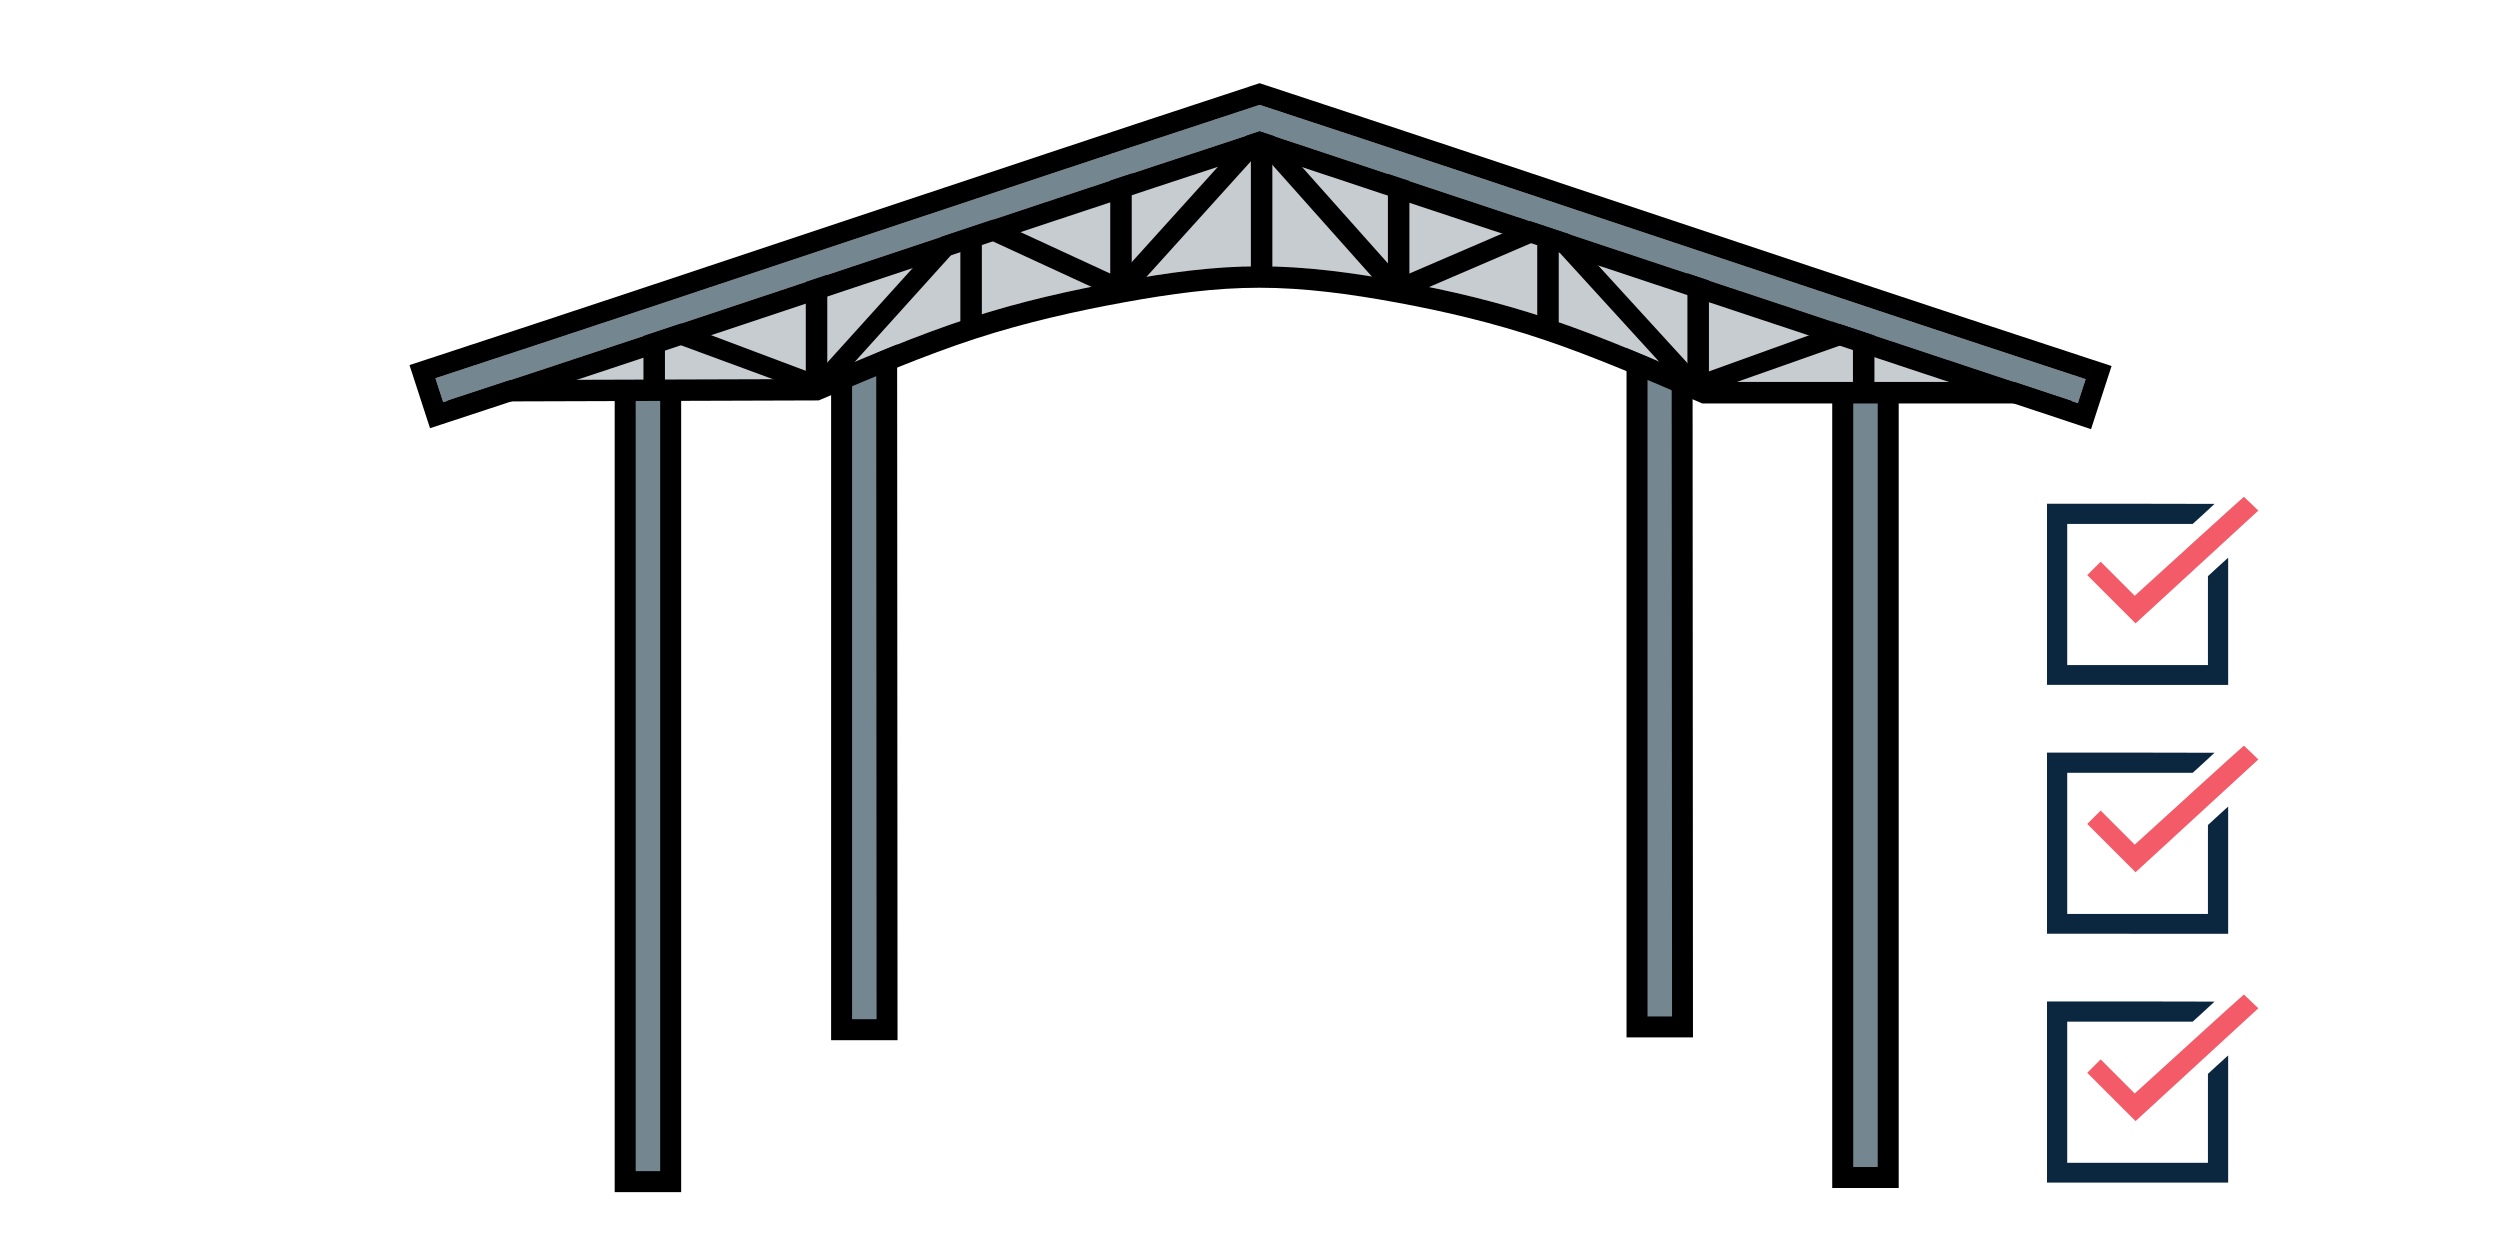 <?xml version="1.0" encoding="UTF-8" standalone="no"?>
<svg
   xmlns:dc="http://purl.org/dc/elements/1.1/"
   xmlns:cc="http://creativecommons.org/ns#"
   xmlns:rdf="http://www.w3.org/1999/02/22-rdf-syntax-ns#"
   xmlns:svg="http://www.w3.org/2000/svg"
   xmlns="http://www.w3.org/2000/svg"
   xmlns:sodipodi="http://sodipodi.sourceforge.net/DTD/sodipodi-0.dtd"
   xmlns:inkscape="http://www.inkscape.org/namespaces/inkscape"
   inkscape:version="1.0 (4035a4f, 2020-05-01)"
   sodipodi:docname="canopy.svg"
   id="svg895"
   version="1.1"
   fill="none"
   viewBox="0 0 200 100"
   height="100"
   width="200">
  <defs
     id="defs899" />
  <sodipodi:namedview
     inkscape:current-layer="svg895"
     inkscape:window-maximized="0"
     inkscape:window-y="0"
     inkscape:window-x="0"
     inkscape:cy="24.09951"
     inkscape:cx="84.45777"
     inkscape:zoom="1.9535787"
     showgrid="false"
     id="namedview897"
     inkscape:window-height="1120"
     inkscape:window-width="1792"
     inkscape:pageshadow="2"
     inkscape:pageopacity="0"
     guidetolerance="10"
     gridtolerance="10"
     objecttolerance="10"
     borderopacity="1"
     bordercolor="#666666"
     pagecolor="#ffffff" />
  <path
     id="path833"
     fill="#748791"
     d="m 67.328,26.679 3.606,-0.117 0.032,55.813 h -3.638 z"
     clip-rule="evenodd"
     fill-rule="evenodd" />
  <path
     id="path835"
     fill="#000000"
     d="m 67.301,25.843 4.468,-0.145 c 0.011,19.172 0.017,38.345 0.034,57.517 h -5.315 v -57.346 z m 2.796,1.584 -1.931,0.063 v 54.047 h 1.962 z" />
  <path
     id="path837"
     fill="#748791"
     d="m 151.056,31.273 -3.639,-3.88 v 66.806 h 3.639 z"
     clip-rule="evenodd"
     fill-rule="evenodd" />
  <path
     id="path839"
     fill="#000000"
     d="m 150.217,31.602 -1.96,-2.089 v 63.846 h 1.96 z m -2.19,-4.783 3.869,4.125 v 64.095 h -5.318 v -69.765 z" />
  <path
     id="path841"
     fill="#748791"
     d="m 50.015,31.605 3.639,-3.88 v 66.806 h -3.639 z"
     clip-rule="evenodd"
     fill-rule="evenodd" />
  <path
     id="path843"
     fill="#000000"
     d="m 49.405,31.031 5.088,-5.426 v 69.765 h -5.318 v -64.095 z m 3.409,-1.185 -1.959,2.089 v 61.757 h 1.959 z" />
  <path
     id="path845"
     fill="#748791"
     d="m 130.963,25.724 3.606,-0.117 0.033,56.548 h -3.639 z"
     clip-rule="evenodd"
     fill-rule="evenodd" />
  <path
     id="path847"
     fill="#000000"
     d="m 130.936,24.887 4.468,-0.145 c 0.011,19.417 0.017,38.835 0.034,58.252 h -5.316 v -58.081 z m 2.796,1.584 -1.93,0.063 v 54.781 h 1.962 z" />
  <path
     id="path849"
     fill="#c7ccd0"
     d="m 95.214,21.642 c 1.857,-0.215 3.69,-0.341 5.533,-0.341 1.842,0 3.708,0.126 5.601,0.342 1.861,0.212 3.761,0.516 5.701,0.874 1.933,0.356 3.891,0.765 5.873,1.255 1.99,0.492 4.022,1.072 6.098,1.77 4.065,1.367 8.477,3.295 12.695,5.121 l 24.409,-0.108 -60.353,-20.044 c -19.993,6.563 -39.931,13.303 -59.909,19.888 l 24.21,0.183 c 2.035,-0.868 4.144,-1.997 6.197,-2.821 2.104,-0.845 4.196,-1.633 6.264,-2.305 2.089,-0.68 4.148,-1.244 6.158,-1.723 1.972,-0.47 3.957,-0.871 5.907,-1.226 1.934,-0.353 3.799,-0.654 5.617,-0.864 z"
     clip-rule="evenodd"
     fill-rule="evenodd" />
  <path
     id="path851"
     fill="#000000"
     d="m 100.865,11.544 -11.033,12.21 -12.144,-5.6 -11.97,13.266 -13.79,-5.078 0.134,-0.998 13.329,5.015 12.075,-13.362 12.062,5.57 10.957,-12.122 0.372,0.322 z" />
  <path
     id="path853"
     fill="#000000"
     d="m 101.103,11.759 -11.192,12.386 -12.143,-5.6 -11.957,13.252 c -4.745,-1.75 -9.49,-3.497 -14.236,-5.242 l 0.222,-1.654 13.503,5.08 12.087,-13.375 12.062,5.57 11.008,-12.18 0.719,0.622 0.01,1.048 z m -11.35,11.604 10.79,-11.941 -0.005,-0.507 -0.025,-0.021 -10.905,12.065 -12.062,-5.57 -12.063,13.349 -13.156,-4.95 -0.046,0.342 13.344,4.913 11.982,-13.28 z" />
  <path
     id="path855"
     fill="#000000"
     d="m 100.808,11.604 10.835,12.161 12.069,-5.189 11.747,12.871 14.285,-5.044 -0.133,-0.998 -13.825,4.982 -11.853,-12.968 -11.987,5.159 -10.758,-12.073 -0.372,0.322 z" />
  <path
     id="path857"
     fill="#000000"
     d="m 101.13,11.482 10.598,11.895 12.066,-5.187 11.758,12.883 13.838,-4.886 -0.046,-0.345 -13.652,4.92 -11.842,-12.956 -11.991,5.161 -10.702,-12.01 -0.022,0.019 z m 10.272,12.497 -10.916,-12.252 0.01,-1.048 0.721,-0.624 10.815,12.136 11.982,-5.157 11.864,12.979 13.997,-5.044 0.221,1.651 c -4.911,1.731 -9.822,3.466 -14.732,5.202 l -11.736,-12.859 -12.072,5.19 z" />
  <path
     id="path859"
     fill="#000000"
     d="m 35.798,30.416 29.345,-0.094 c 2.035,-0.868 4.072,-1.736 6.125,-2.56 2.104,-0.845 4.196,-1.633 6.264,-2.305 2.089,-0.68 4.148,-1.244 6.158,-1.723 1.972,-0.47 3.957,-0.871 5.907,-1.226 1.934,-0.353 3.799,-0.654 5.617,-0.864 1.857,-0.215 3.69,-0.341 5.533,-0.341 1.842,0 3.708,0.127 5.601,0.342 1.861,0.212 3.761,0.516 5.701,0.874 1.933,0.356 3.891,0.765 5.873,1.255 1.99,0.492 4.022,1.072 6.098,1.77 4.065,1.367 8.282,3.187 12.499,5.012 h 29.227 v 1.719 h -29.568 l -0.181,-0.079 c -4.226,-1.83 -8.454,-3.66 -12.521,-5.028 -2.019,-0.679 -4.007,-1.245 -5.965,-1.73 -1.966,-0.486 -3.888,-0.888 -5.772,-1.235 -1.879,-0.346 -3.737,-0.643 -5.587,-0.854 -1.817,-0.207 -3.617,-0.329 -5.406,-0.329 -1.788,0 -3.555,0.121 -5.338,0.328 -1.823,0.21 -3.643,0.504 -5.509,0.844 -1.851,0.337 -3.788,0.73 -5.813,1.213 -1.987,0.474 -4.003,1.025 -6.024,1.683 -2.042,0.664 -4.097,1.438 -6.157,2.265 -2.059,0.827 -4.154,1.72 -6.247,2.614 l -0.155,0.067 -29.705,0.095 z" />
  <path
     id="path861"
     fill="#000000"
     d="m 51.477,31.222 v -5.1 h 1.719 v 5.1 z" />
  <path
     id="path863"
     fill="#000000"
     d="m 64.463,31.177 v -9.776 h 1.719 v 9.776 z" />
  <path
     id="path865"
     fill="#000000"
     d="m 78.548,17.539 v 8.732 h -1.719 v -8.732 z" />
  <path
     id="path867"
     fill="#000000"
     d="m 88.819,23.362 v -10.279 h 1.719 v 10.279 z" />
  <path
     id="path869"
     fill="#000000"
     d="m 100.069,22.161 v -12.05 h 1.719 v 12.05 z" />
  <path
     id="path871"
     fill="#000000"
     d="m 111.033,23.36 v -9.914 h 1.719 v 9.914 z" />
  <path
     id="path873"
     fill="#000000"
     d="m 124.698,17.341 v 8.955 h -1.719 v -8.955 z" />
  <path
     id="path875"
     fill="#000000"
     d="m 136.714,21.401 v 10.013 h -1.72 v -10.013 z" />
  <path
     id="path877"
     fill="#000000"
     d="m 149.954,25.602 v 5.812 h -1.719 v -5.812 z" />
  <path
     id="path879"
     fill="#748791"
     d="m 34.834,30.259 c 21.892,-7.18 43.723,-14.584 65.624,-21.767 l 0.312,-0.103 c 22.052,7.249 44.023,14.715 66.082,21.944 l -0.623,1.917 -65.459,-21.739 c -21.795,7.154 -43.525,14.52 -65.312,21.665 z" />
  <path
     id="path881"
     fill="#000000"
     d="m 34.325,28.693 c 11.308,-3.708 22.051,-7.292 32.795,-10.876 11.117,-3.708 22.236,-7.417 32.823,-10.889 l -7e-4,-0.002 0.312,-0.103 0.512,-0.168 0.513,0.168 c 10.148,3.336 20.862,6.915 31.574,10.493 11.332,3.785 22.664,7.57 34.508,11.451 l 1.565,0.513 -0.508,1.562 -0.624,1.917 -0.511,1.573 -1.571,-0.522 -64.939,-21.567 c -11.329,3.72 -21.511,7.116 -31.692,10.512 -11.406,3.804 -22.813,7.609 -33.115,10.987 l -1.565,0.513 -0.511,-1.571 -0.623,-1.917 -0.508,-1.562 z m 0.509,1.566 c 21.892,-7.18 43.723,-14.584 65.624,-21.767 l 0.312,-0.103 c 22.052,7.249 44.023,14.715 66.082,21.944 l -0.623,1.917 -65.459,-21.739 c -21.795,7.154 -43.525,14.52 -65.312,21.665 z"
     clip-rule="evenodd"
     fill-rule="evenodd" />
  <path
     id="path883"
     fill="#0b2740"
     d="m 163.76,94.607 v -7.246 -7.246 h 6.702 c 3.686,0 6.701,0.006 6.701,0.013 0,0.007 -0.393,0.371 -0.873,0.809 l -0.874,0.796 h -5.019 -5.019 v 5.645 5.645 h 5.628 5.629 v -3.557 l 0.001,-3.557 0.663,-0.611 c 0.365,-0.336 0.729,-0.668 0.809,-0.737 l 0.145,-0.126 v 5.087 5.087 h -7.247 z"
     clip-rule="evenodd"
     fill-rule="evenodd" />
  <path
     id="path885"
     fill="#f45b69"
     d="m 175.134,83.517 -4.356,3.961 -1.363,-1.363 -1.363,-1.363 -0.537,0.536 -0.536,0.536 1.932,1.932 1.933,1.932 4.911,-4.512 4.911,-4.512 -0.568,-0.549 c -0.312,-0.302 -0.576,-0.552 -0.587,-0.555 -0.011,-0.004 -1.981,1.776 -4.377,3.954 z" />
  <path
     id="path887"
     fill="#0b2740"
     d="m 163.76,74.699 v -7.246 -7.246 h 6.702 c 3.686,0 6.701,0.006 6.701,0.013 0,0.007 -0.393,0.371 -0.873,0.809 l -0.874,0.796 h -5.019 -5.019 v 5.645 5.645 h 5.628 5.629 v -3.557 l 0.001,-3.557 0.663,-0.611 c 0.365,-0.336 0.729,-0.668 0.809,-0.737 l 0.145,-0.126 v 5.087 5.087 h -7.247 z"
     clip-rule="evenodd"
     fill-rule="evenodd" />
  <path
     id="path889"
     fill="#f45b69"
     d="m 175.134,63.609 -4.356,3.961 -1.363,-1.363 -1.363,-1.363 -0.537,0.536 -0.536,0.536 1.932,1.932 1.933,1.932 4.911,-4.512 4.911,-4.512 -0.568,-0.549 c -0.312,-0.302 -0.576,-0.552 -0.587,-0.555 -0.011,-0.004 -1.981,1.776 -4.377,3.954 z" />
  <path
     id="path891"
     fill="#0b2740"
     d="m 163.76,54.79 v -7.246 -7.246 h 6.702 c 3.686,0 6.701,0.006 6.701,0.013 0,0.007 -0.393,0.371 -0.873,0.809 l -0.874,0.796 h -5.019 -5.019 v 5.645 5.645 h 5.628 5.629 v -3.557 l 0.001,-3.557 0.663,-0.611 c 0.365,-0.336 0.729,-0.668 0.809,-0.737 l 0.145,-0.126 v 5.087 5.087 h -7.247 z"
     clip-rule="evenodd"
     fill-rule="evenodd" />
  <path
     id="path893"
     fill="#f45b69"
     d="m 175.134,43.701 -4.356,3.961 -1.363,-1.363 -1.363,-1.363 -0.537,0.536 -0.536,0.536 1.932,1.932 1.933,1.932 4.911,-4.512 4.911,-4.512 -0.568,-0.549 c -0.312,-0.302 -0.576,-0.552 -0.587,-0.555 -0.011,-0.004 -1.981,1.776 -4.377,3.955 z" />
</svg>

